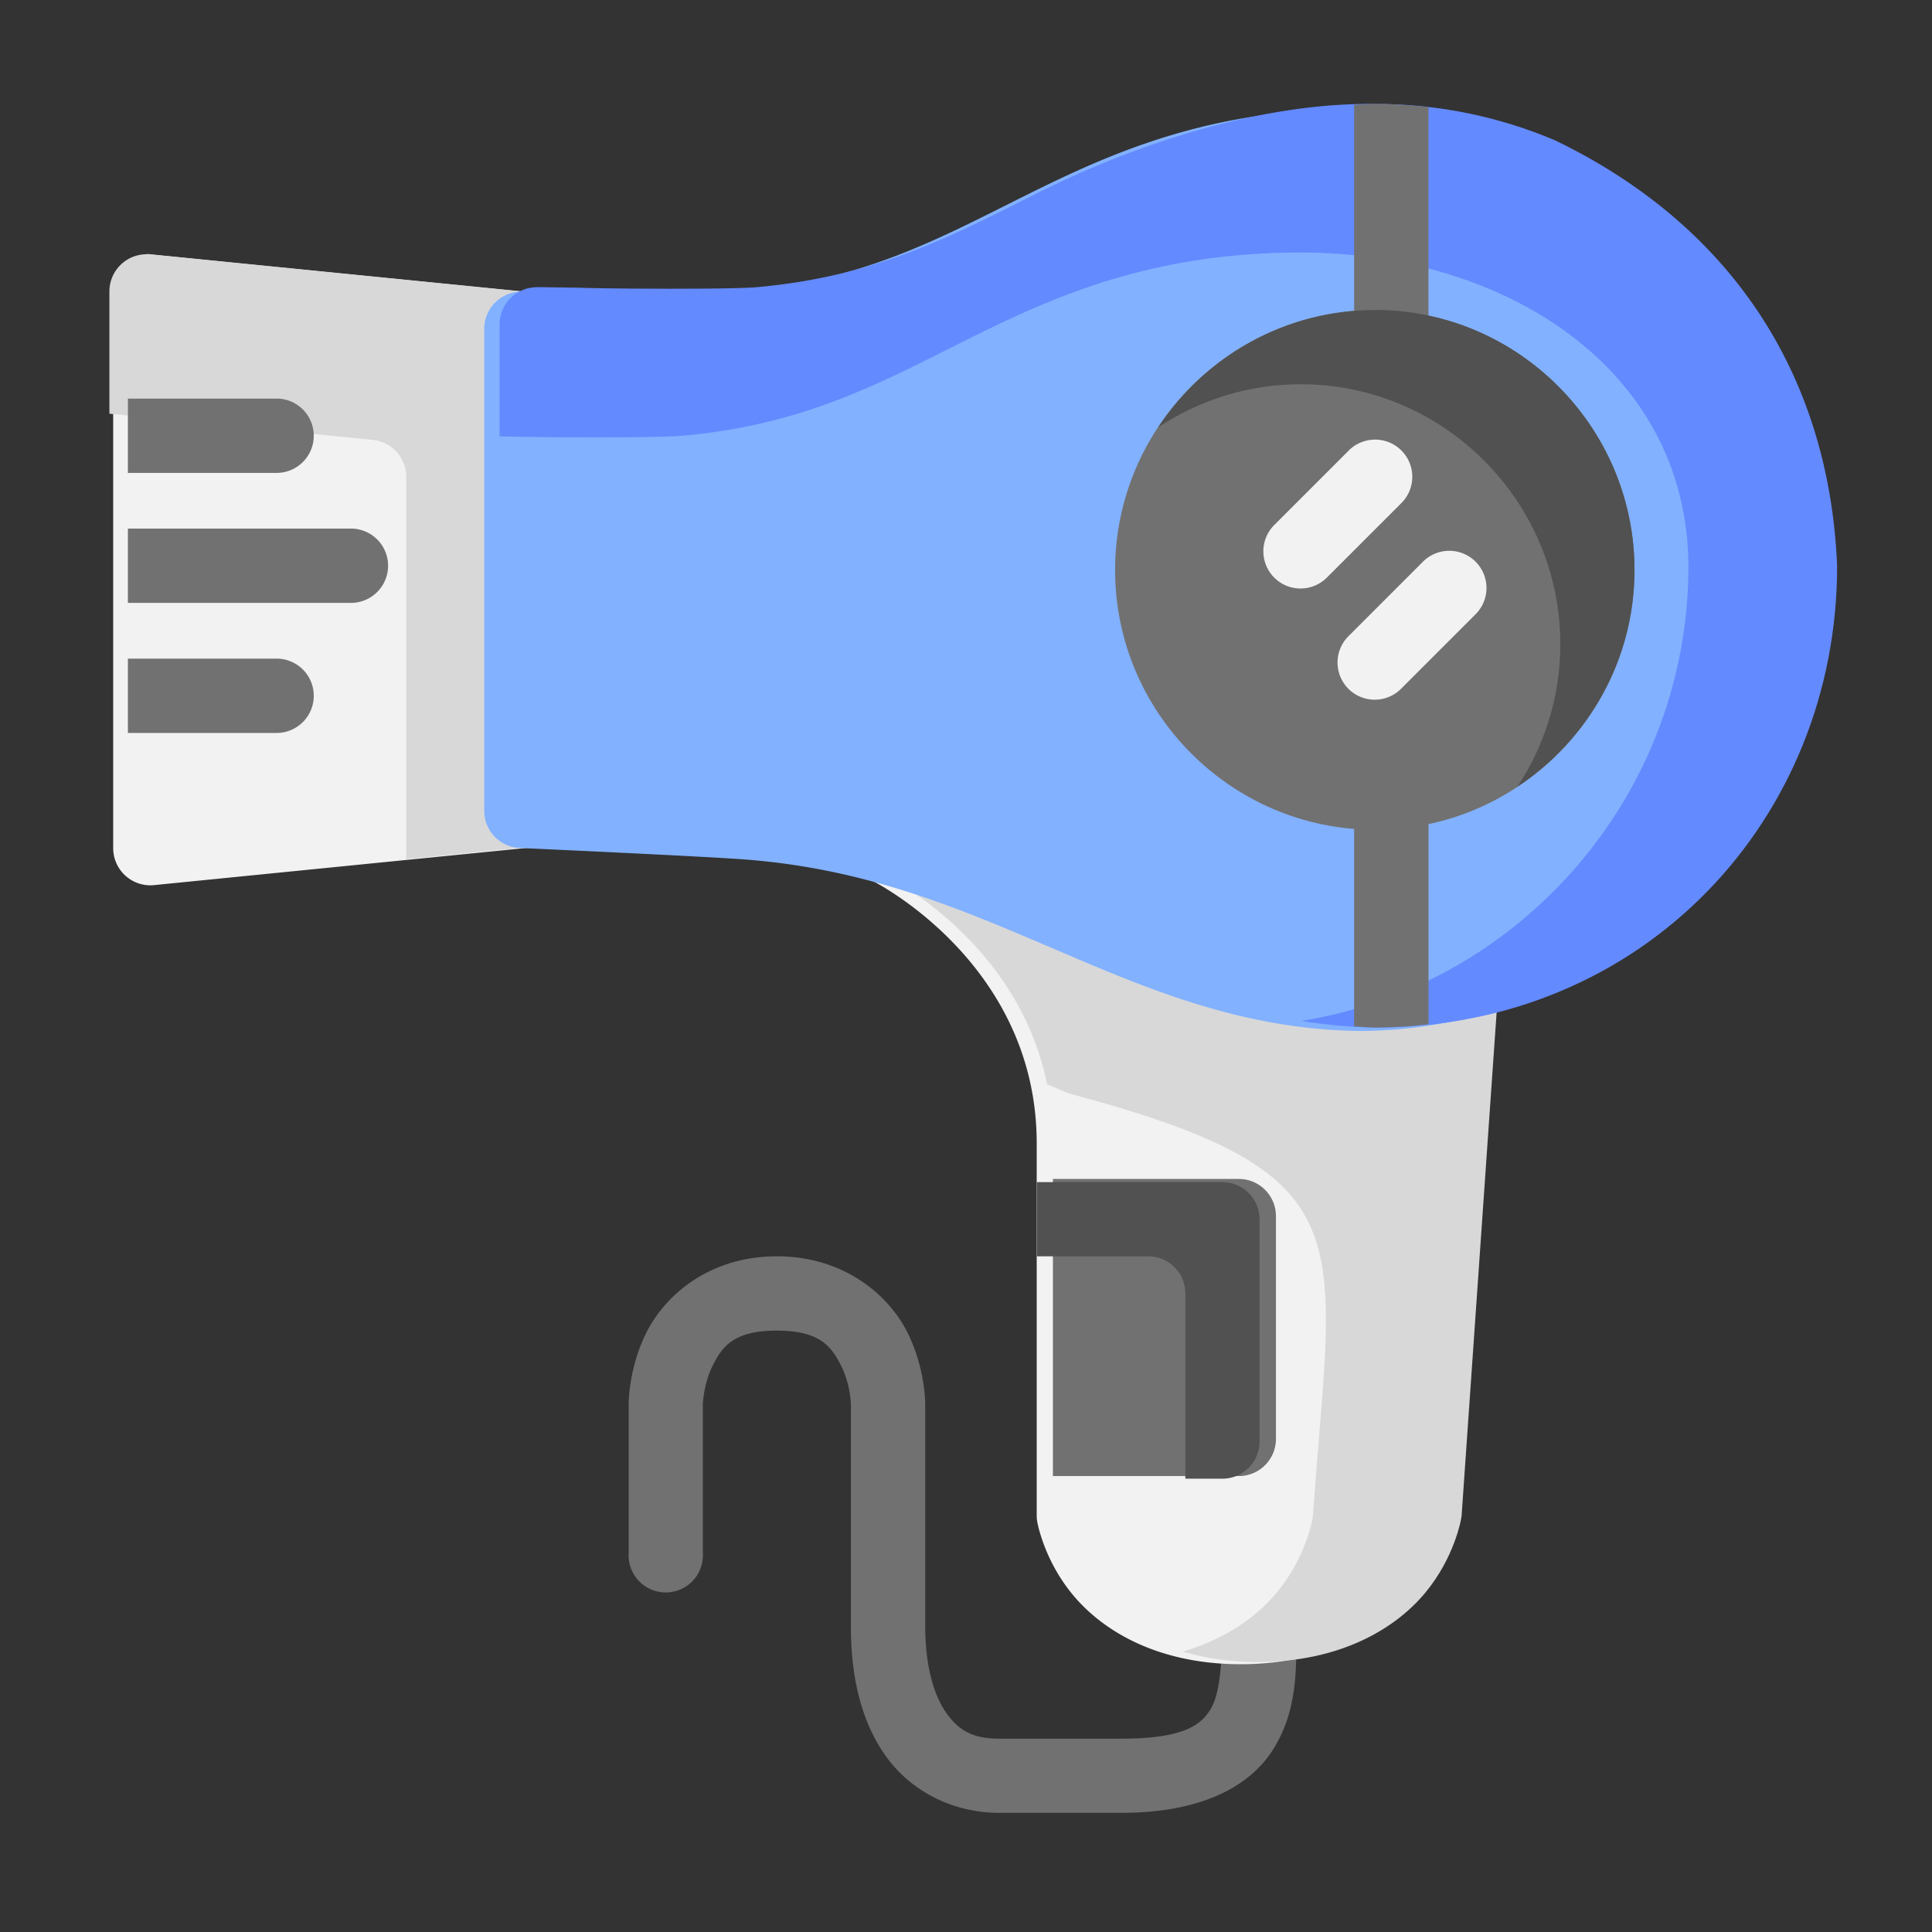 <?xml version="1.0" encoding="UTF-8" standalone="no"?>
<!-- Created with Inkscape (http://www.inkscape.org/) -->

<svg
   xmlns:dc="http://purl.org/dc/elements/1.1/"
   xmlns:cc="http://creativecommons.org/ns#"
   xmlns:rdf="http://www.w3.org/1999/02/22-rdf-syntax-ns#"
   xmlns:svg="http://www.w3.org/2000/svg"
   xmlns="http://www.w3.org/2000/svg"
   xmlns:sodipodi="http://sodipodi.sourceforge.net/DTD/sodipodi-0.dtd"
   xmlns:inkscape="http://www.inkscape.org/namespaces/inkscape"
   width="48pt"
   height="48pt"
   viewBox="0 0 16.933 16.933"
   version="1.1"
   id="svg979"
   inkscape:version="0.92.4 (5da689c313, 2019-01-14)"
   sodipodi:docname="6 - Hair Dryer.svg"
   inkscape:export-filename="E:\TR Design Studio Creative\Project Design\TR Creative Design\Icon Design\Project Hiring\Icon Icons\Project - 001\002 - Beauty And Fashion\Send\3 - Flat\6 - Hair Dryer.png"
   inkscape:export-xdpi="768"
   inkscape:export-ydpi="768">
  <rect x="0" y="0" width="16.933" height="16.933" fill="#333333" stroke="none"/>
  <defs
     id="defs973" />
  <sodipodi:namedview
     id="base"
     pagecolor="#ffffff"
     bordercolor="#666666"
     borderopacity="1.0"
     inkscape:pageopacity="0.0"
     inkscape:pageshadow="2"
     inkscape:zoom="8.546875"
     inkscape:cx="32"
     inkscape:cy="32"
     inkscape:document-units="pt"
     inkscape:current-layer="layer1"
     showgrid="false"
     units="pt"
     inkscape:window-width="1366"
     inkscape:window-height="716"
     inkscape:window-x="-8"
     inkscape:window-y="-8"
     inkscape:window-maximized="1"
     inkscape:snap-bbox="true"
     inkscape:bbox-nodes="true"
     inkscape:snap-nodes="false"
     showguides="false">
    <inkscape:grid
       type="xygrid"
       id="grid1526" />
    <sodipodi:guide
       position="0.97,15.963"
       orientation="56.667,0"
       id="guide1528"
       inkscape:locked="false" />
    <sodipodi:guide
       position="0.97,0.97"
       orientation="0,56.667"
       id="guide1530"
       inkscape:locked="false" />
    <sodipodi:guide
       position="15.963,0.97"
       orientation="-56.667,0"
       id="guide1532"
       inkscape:locked="false" />
    <sodipodi:guide
       position="15.963,15.963"
       orientation="0,-56.667"
       id="guide1534"
       inkscape:locked="false" />
  </sodipodi:namedview>
  <g
     inkscape:label="Layer 1"
     inkscape:groupmode="layer"
     id="layer1"
     transform="translate(0,-280.067)">
    <g
       transform="matrix(1.229,0,0,1.229,-80.498,-41.669)"
       style="display:inline;stroke-width:0.814"
       id="g2177">
      <path
         inkscape:export-ydpi="700.72992"
         inkscape:export-xdpi="700.72992"
         inkscape:connector-curvature="0"
         id="path1005"
         d="m 71.039,270.746 c -0.485,0 -0.799,0.281 -0.93,0.543 -0.131,0.262 -0.127,0.516 -0.127,0.516 v 1.057 a 0.265,0.265 0 1 0 0.529,0 v -1.057 c 0,0 0.003,-0.144 0.07,-0.279 0.068,-0.135 0.148,-0.25 0.457,-0.25 0.309,0 0.391,0.115 0.459,0.25 0.068,0.135 0.07,0.279 0.07,0.279 v 1.582 c 0,0.354 0.071,0.673 0.248,0.922 0.177,0.249 0.475,0.406 0.811,0.406 h 0.869 c 0.54,0 0.907,-0.169 1.086,-0.457 0.179,-0.288 0.162,-0.603 0.162,-0.867 a 0.265,0.265 0 1 0 -0.529,0 c 0,0.265 -0.016,0.479 -0.084,0.588 -0.068,0.109 -0.19,0.207 -0.635,0.207 h -0.869 c -0.193,0 -0.291,-0.06 -0.379,-0.184 -0.088,-0.124 -0.15,-0.335 -0.15,-0.615 v -1.582 c 0,0 0.004,-0.254 -0.127,-0.516 -0.131,-0.262 -0.447,-0.543 -0.932,-0.543 z"
         style="color:#000000;font-style:normal;font-variant:normal;font-weight:normal;font-stretch:normal;font-size:medium;line-height:normal;font-family:sans-serif;font-variant-ligatures:normal;font-variant-position:normal;font-variant-caps:normal;font-variant-numeric:normal;font-variant-alternates:normal;font-feature-settings:normal;text-indent:0;text-align:start;text-decoration:none;text-decoration-line:none;text-decoration-style:solid;text-decoration-color:#000000;letter-spacing:normal;word-spacing:normal;text-transform:none;writing-mode:lr-tb;direction:ltr;text-orientation:mixed;dominant-baseline:auto;baseline-shift:baseline;text-anchor:start;white-space:normal;shape-padding:0;clip-rule:nonzero;display:inline;overflow:visible;visibility:visible;opacity:1;isolation:auto;mix-blend-mode:normal;color-interpolation:sRGB;color-interpolation-filters:linearRGB;solid-color:#000000;solid-opacity:1;vector-effect:none;fill:#717171;fill-opacity:1;fill-rule:nonzero;stroke:none;stroke-width:0.431;stroke-linecap:round;stroke-linejoin:round;stroke-miterlimit:4;stroke-dasharray:none;stroke-dashoffset:0;stroke-opacity:1;paint-order:markers fill stroke;color-rendering:auto;image-rendering:auto;shape-rendering:auto;text-rendering:auto;enable-background:accumulate" />
      <path
         inkscape:export-ydpi="700.72992"
         inkscape:export-xdpi="700.72992"
         inkscape:connector-curvature="0"
         id="path1580"
         d="m 71.818,267.564 a 0.265,0.265 0 0 0 -0.102,0.502 c 0,0 1.176,0.58 1.176,1.875 v 2.656 a 0.265,0.265 0 0 0 0.004,0.043 c 0,0 0.046,0.272 0.256,0.523 0.21,0.252 0.6,0.492 1.195,0.492 0.595,0 0.986,-0.24 1.195,-0.492 0.21,-0.252 0.256,-0.523 0.256,-0.523 a 0.265,0.265 0 0 0 0.004,-0.025 l 0.264,-3.785 a 0.265,0.265 0 0 0 -0.201,-0.275 l -3.969,-0.982 a 0.265,0.265 0 0 0 -0.078,-0.008 z"
         style="color:#000000;font-style:normal;font-variant:normal;font-weight:normal;font-stretch:normal;font-size:medium;line-height:normal;font-family:sans-serif;font-variant-ligatures:normal;font-variant-position:normal;font-variant-caps:normal;font-variant-numeric:normal;font-variant-alternates:normal;font-feature-settings:normal;text-indent:0;text-align:start;text-decoration:none;text-decoration-line:none;text-decoration-style:solid;text-decoration-color:#000000;letter-spacing:normal;word-spacing:normal;text-transform:none;writing-mode:lr-tb;direction:ltr;text-orientation:mixed;dominant-baseline:auto;baseline-shift:baseline;text-anchor:start;white-space:normal;shape-padding:0;clip-rule:nonzero;display:inline;overflow:visible;visibility:visible;opacity:1;isolation:auto;mix-blend-mode:normal;color-interpolation:sRGB;color-interpolation-filters:linearRGB;solid-color:#000000;solid-opacity:1;vector-effect:none;fill:#f2f2f2;fill-opacity:1;fill-rule:nonzero;stroke:none;stroke-width:0.431;stroke-linecap:round;stroke-linejoin:round;stroke-miterlimit:4;stroke-dasharray:none;stroke-dashoffset:0;stroke-opacity:1;paint-order:markers fill stroke;color-rendering:auto;image-rendering:auto;shape-rendering:auto;text-rendering:auto;enable-background:accumulate" />
      <path
         inkscape:export-ydpi="700.72992"
         inkscape:export-xdpi="700.72992"
         sodipodi:nodetypes="ccccccccscccccccccc"
         inkscape:connector-curvature="0"
         id="path1622"
         transform="matrix(0.265,0,0,0.265,0,284.3)"
         d="m 271.637,-63.242 c -1.155,0 -1.566,1.318 -0.582,1.887 0,0 3.517,1.744 4.289,5.58 0.194,0.082 0.39,0.161 0.584,0.244 8.105,2.172 7.103,3.719 6.57,11.369 -0.004,0.032 -0.009,0.064 -0.016,0.096 0,0 -0.174,1.027 -0.967,1.979 -0.527,0.632 -1.362,1.238 -2.518,1.578 0.584,0.172 1.244,0.281 2,0.281 2.25,0 3.725,-0.908 4.518,-1.859 0.793,-0.951 0.967,-1.979 0.967,-1.979 0.007,-0.032 0.012,-0.064 0.016,-0.096 l 0.662,-9.518 0.334,-4.789 c 0.016,-0.235 -0.051,-0.468 -0.189,-0.658 -0.019,-0.027 -0.04,-0.053 -0.062,-0.078 -0.135,-0.15 -0.312,-0.257 -0.508,-0.305 l -14.708,-3.641 z"
         style="color:#000000;font-style:normal;font-variant:normal;font-weight:normal;font-stretch:normal;font-size:medium;line-height:normal;font-family:sans-serif;font-variant-ligatures:normal;font-variant-position:normal;font-variant-caps:normal;font-variant-numeric:normal;font-variant-alternates:normal;font-feature-settings:normal;text-indent:0;text-align:start;text-decoration:none;text-decoration-line:none;text-decoration-style:solid;text-decoration-color:#000000;letter-spacing:normal;word-spacing:normal;text-transform:none;writing-mode:lr-tb;direction:ltr;text-orientation:mixed;dominant-baseline:auto;baseline-shift:baseline;text-anchor:start;white-space:normal;shape-padding:0;clip-rule:nonzero;display:inline;overflow:visible;visibility:visible;opacity:1;isolation:auto;mix-blend-mode:normal;color-interpolation:sRGB;color-interpolation-filters:linearRGB;solid-color:#000000;solid-opacity:1;vector-effect:none;fill:#d8d8d8;fill-opacity:1;fill-rule:nonzero;stroke:none;stroke-width:1.627;stroke-linecap:round;stroke-linejoin:round;stroke-miterlimit:4;stroke-dasharray:none;stroke-dashoffset:0;stroke-opacity:1;paint-order:markers fill stroke;color-rendering:auto;image-rendering:auto;shape-rendering:auto;text-rendering:auto;enable-background:accumulate" />
      <path
         inkscape:export-ydpi="700.72992"
         inkscape:export-xdpi="700.72992"
         inkscape:connector-curvature="0"
         id="path1506"
         d="m 66.57,263.602 a 0.265,0.265 0 0 0 -0.264,0.266 v 3.969 a 0.265,0.265 0 0 0 0.291,0.262 l 2.646,-0.264 a 0.265,0.265 0 0 0 0.238,-0.264 v -3.439 a 0.265,0.265 0 0 0 -0.238,-0.264 l -2.646,-0.264 a 0.265,0.265 0 0 0 -0.027,-0.002 z"
         style="color:#000000;font-style:normal;font-variant:normal;font-weight:normal;font-stretch:normal;font-size:medium;line-height:normal;font-family:sans-serif;font-variant-ligatures:normal;font-variant-position:normal;font-variant-caps:normal;font-variant-numeric:normal;font-variant-alternates:normal;font-feature-settings:normal;text-indent:0;text-align:start;text-decoration:none;text-decoration-line:none;text-decoration-style:solid;text-decoration-color:#000000;letter-spacing:normal;word-spacing:normal;text-transform:none;writing-mode:lr-tb;direction:ltr;text-orientation:mixed;dominant-baseline:auto;baseline-shift:baseline;text-anchor:start;white-space:normal;shape-padding:0;clip-rule:nonzero;display:inline;overflow:visible;visibility:visible;opacity:1;isolation:auto;mix-blend-mode:normal;color-interpolation:sRGB;color-interpolation-filters:linearRGB;solid-color:#000000;solid-opacity:1;vector-effect:none;fill:#f2f2f2;fill-opacity:1;fill-rule:nonzero;stroke:none;stroke-width:0.431;stroke-linecap:round;stroke-linejoin:round;stroke-miterlimit:4;stroke-dasharray:none;stroke-dashoffset:0;stroke-opacity:1;paint-order:markers fill stroke;color-rendering:auto;image-rendering:auto;shape-rendering:auto;text-rendering:auto;enable-background:accumulate" />
      <path
         inkscape:export-ydpi="700.72992"
         inkscape:export-xdpi="700.72992"
         inkscape:connector-curvature="0"
         id="path1617"
         d="m 66.543,263.6 a 0.265,0.265 0 0 0 -0.264,0.266 v 0.871 l 1.879,0.187 a 0.265,0.265 0 0 1 0.238,0.264 v 2.726 l 0.82,-0.082 a 0.265,0.265 0 0 0 0.238,-0.264 v -3.44 a 0.265,0.265 0 0 0 -0.238,-0.264 l -2.646,-0.264 a 0.265,0.265 0 0 0 -0.027,-0.002 z"
         style="color:#000000;font-style:normal;font-variant:normal;font-weight:normal;font-stretch:normal;font-size:medium;line-height:normal;font-family:sans-serif;font-variant-ligatures:normal;font-variant-position:normal;font-variant-caps:normal;font-variant-numeric:normal;font-variant-alternates:normal;font-feature-settings:normal;text-indent:0;text-align:start;text-decoration:none;text-decoration-line:none;text-decoration-style:solid;text-decoration-color:#000000;letter-spacing:normal;word-spacing:normal;text-transform:none;writing-mode:lr-tb;direction:ltr;text-orientation:mixed;dominant-baseline:auto;baseline-shift:baseline;text-anchor:start;white-space:normal;shape-padding:0;clip-rule:nonzero;display:inline;overflow:visible;visibility:visible;opacity:1;isolation:auto;mix-blend-mode:normal;color-interpolation:sRGB;color-interpolation-filters:linearRGB;solid-color:#000000;solid-opacity:1;vector-effect:none;fill:#d8d8d8;fill-opacity:1;fill-rule:nonzero;stroke:none;stroke-width:0.431;stroke-linecap:round;stroke-linejoin:round;stroke-miterlimit:4;stroke-dasharray:none;stroke-dashoffset:0;stroke-opacity:1;paint-order:markers fill stroke;color-rendering:auto;image-rendering:auto;shape-rendering:auto;text-rendering:auto;enable-background:accumulate" />
      <path
         inkscape:export-ydpi="700.72992"
         inkscape:export-xdpi="700.72992"
         inkscape:connector-curvature="0"
         id="path1542"
         d="m 75.189,262.562 c -1.06,0 -1.754,0.309 -2.373,0.617 -0.619,0.308 -1.161,0.61 -2.035,0.688 -0.117,0.01 -0.529,0.013 -0.885,0.01 -0.356,-0.003 -0.674,-0.01 -0.674,-0.01 a 0.265,0.265 0 0 0 -0.27,0.264 v 3.439 a 0.265,0.265 0 0 0 0.252,0.264 c 0,0 1.305,0.059 1.605,0.082 0.866,0.065 1.529,0.348 2.195,0.633 0.667,0.285 1.34,0.577 2.18,0.59 a 0.265,0.265 0 0 0 0.004,0 c 1.813,-5e-5 3.287,-1.475 3.287,-3.287 -4.5e-5,-1.813 -1.475,-3.289 -3.287,-3.289 z"
         style="color:#000000;font-style:normal;font-variant:normal;font-weight:normal;font-stretch:normal;font-size:medium;line-height:normal;font-family:sans-serif;font-variant-ligatures:normal;font-variant-position:normal;font-variant-caps:normal;font-variant-numeric:normal;font-variant-alternates:normal;font-feature-settings:normal;text-indent:0;text-align:start;text-decoration:none;text-decoration-line:none;text-decoration-style:solid;text-decoration-color:#000000;letter-spacing:normal;word-spacing:normal;text-transform:none;writing-mode:lr-tb;direction:ltr;text-orientation:mixed;dominant-baseline:auto;baseline-shift:baseline;text-anchor:start;white-space:normal;shape-padding:0;clip-rule:nonzero;display:inline;overflow:visible;visibility:visible;opacity:1;isolation:auto;mix-blend-mode:normal;color-interpolation:sRGB;color-interpolation-filters:linearRGB;solid-color:#000000;solid-opacity:1;vector-effect:none;fill:#82b1ff;fill-opacity:1;fill-rule:nonzero;stroke:none;stroke-width:0.431;stroke-linecap:round;stroke-linejoin:round;stroke-miterlimit:4;stroke-dasharray:none;stroke-dashoffset:0;stroke-opacity:1;paint-order:markers fill stroke;color-rendering:auto;image-rendering:auto;shape-rendering:auto;text-rendering:auto;enable-background:accumulate" />
      <path
         inkscape:export-ydpi="700.72992"
         inkscape:export-xdpi="700.72992"
         sodipodi:nodetypes="ccccccccccccccccccccccccccccc"
         inkscape:connector-curvature="0"
         id="path1602"
         transform="matrix(0.265,0,0,0.265,0,284.3)"
         d="m 284.18,-82.16 v 0.002 c -3.059,-0.043 -6.415,1.068 -8.969,2.334 -2.338,1.166 -4.386,2.304 -7.691,2.598 -0.441,0.039 -2,0.048 -3.346,0.037 -0.727,-0.006 -0.901,-0.011 -1.377,-0.02 0.027,-8.68e-4 0.07,-0.001 0.096,-0.002 -0.462,-0.008 -1.264,-0.018 -1.264,-0.018 v 0.002 h -0.002 c -0.033,-3.56e-4 -0.067,9.45e-4 -0.1,0.004 -0.032,0.003 -0.064,0.008 -0.096,0.014 -10e-4,-3e-6 -0.003,-3e-6 -0.004,0 -0.472,0.087 -0.816,0.498 -0.818,0.979 v 3.018 c 0.473,0.008 0.738,0.016 1.564,0.023 1.345,0.011 2.904,7.36e-4 3.346,-0.039 3.306,-0.294 5.353,-1.432 7.691,-2.598 2.338,-1.166 4.963,-2.334 8.969,-2.334 5.425,0 10.395,3.089 10.424,8.434 -1.7e-4,6.165 -4.517,11.281 -10.414,12.246 0.635,0.099 1.289,0.167 1.977,0.178 0.005,3.1e-5 0.009,3.1e-5 0.014,0 7.229,0 12.424,-5.615 12.424,-12.416 v -0.008 -0.002 c -0.22,-5.257 -2.959,-9.218 -7.592,-11.451 -1.486,-0.63 -3.119,-0.98 -4.832,-0.98 z"
         style="color:#000000;font-style:normal;font-variant:normal;font-weight:normal;font-stretch:normal;font-size:medium;line-height:normal;font-family:sans-serif;font-variant-ligatures:normal;font-variant-position:normal;font-variant-caps:normal;font-variant-numeric:normal;font-variant-alternates:normal;font-feature-settings:normal;text-indent:0;text-align:start;text-decoration:none;text-decoration-line:none;text-decoration-style:solid;text-decoration-color:#000000;letter-spacing:normal;word-spacing:normal;text-transform:none;writing-mode:lr-tb;direction:ltr;text-orientation:mixed;dominant-baseline:auto;baseline-shift:baseline;text-anchor:start;white-space:normal;shape-padding:0;clip-rule:nonzero;display:inline;overflow:visible;visibility:visible;opacity:1;isolation:auto;mix-blend-mode:normal;color-interpolation:sRGB;color-interpolation-filters:linearRGB;solid-color:#000000;solid-opacity:1;vector-effect:none;fill:#648aff;fill-opacity:1;fill-rule:nonzero;stroke:none;stroke-width:1.627;stroke-linecap:round;stroke-linejoin:round;stroke-miterlimit:4;stroke-dasharray:none;stroke-dashoffset:0;stroke-opacity:1;paint-order:markers fill stroke;color-rendering:auto;image-rendering:auto;shape-rendering:auto;text-rendering:auto;enable-background:accumulate" />
      <path
         inkscape:export-ydpi="700.72992"
         inkscape:export-xdpi="700.72992"
         inkscape:connector-curvature="0"
         id="path1589"
         transform="matrix(0.265,0,0,0.265,0,284.3)"
         d="m 275.5,-53.229 v 7.996 h 4.996 a 1,1 0 0 0 1.006,-0.998 v -6 a 1,1 0 0 0 -1.006,-0.998 z"
         style="color:#000000;font-style:normal;font-variant:normal;font-weight:normal;font-stretch:normal;font-size:medium;line-height:normal;font-family:sans-serif;font-variant-ligatures:normal;font-variant-position:normal;font-variant-caps:normal;font-variant-numeric:normal;font-variant-alternates:normal;font-feature-settings:normal;text-indent:0;text-align:start;text-decoration:none;text-decoration-line:none;text-decoration-style:solid;text-decoration-color:#000000;letter-spacing:normal;word-spacing:normal;text-transform:none;writing-mode:lr-tb;direction:ltr;text-orientation:mixed;dominant-baseline:auto;baseline-shift:baseline;text-anchor:start;white-space:normal;shape-padding:0;clip-rule:nonzero;display:inline;overflow:visible;visibility:visible;opacity:1;isolation:auto;mix-blend-mode:normal;color-interpolation:sRGB;color-interpolation-filters:linearRGB;solid-color:#000000;solid-opacity:1;vector-effect:none;fill:#717171;fill-opacity:1;fill-rule:nonzero;stroke:none;stroke-width:1.627;stroke-linecap:round;stroke-linejoin:round;stroke-miterlimit:4;stroke-dasharray:none;stroke-dashoffset:0;stroke-opacity:1;paint-order:markers fill stroke;color-rendering:auto;image-rendering:auto;shape-rendering:auto;text-rendering:auto;enable-background:accumulate" />
      <path
         inkscape:export-ydpi="700.72992"
         inkscape:export-xdpi="700.72992"
         inkscape:connector-curvature="0"
         id="path1015"
         transform="matrix(0.265,0,0,0.265,0,284.3)"
         d="m 284.18,-82.158 c -0.2,0 -0.381,0.016 -0.574,0.021 v 6.424 a 1,1 0 1 0 2,0 v -6.357 c -0.468,-0.054 -0.943,-0.088 -1.426,-0.088 z"
         style="color:#000000;font-style:normal;font-variant:normal;font-weight:normal;font-stretch:normal;font-size:medium;line-height:normal;font-family:sans-serif;font-variant-ligatures:normal;font-variant-position:normal;font-variant-caps:normal;font-variant-numeric:normal;font-variant-alternates:normal;font-feature-settings:normal;text-indent:0;text-align:start;text-decoration:none;text-decoration-line:none;text-decoration-style:solid;text-decoration-color:#000000;letter-spacing:normal;word-spacing:normal;text-transform:none;writing-mode:lr-tb;direction:ltr;text-orientation:mixed;dominant-baseline:auto;baseline-shift:baseline;text-anchor:start;white-space:normal;shape-padding:0;clip-rule:nonzero;display:inline;overflow:visible;visibility:visible;opacity:1;isolation:auto;mix-blend-mode:normal;color-interpolation:sRGB;color-interpolation-filters:linearRGB;solid-color:#000000;solid-opacity:1;vector-effect:none;fill:#717171;fill-opacity:1;fill-rule:nonzero;stroke:none;stroke-width:1.627;stroke-linecap:round;stroke-linejoin:round;stroke-miterlimit:4;stroke-dasharray:none;stroke-dashoffset:0;stroke-opacity:1;paint-order:markers fill stroke;color-rendering:auto;image-rendering:auto;shape-rendering:auto;text-rendering:auto;enable-background:accumulate" />
      <path
         inkscape:export-ydpi="700.72992"
         inkscape:export-xdpi="700.72992"
         inkscape:connector-curvature="0"
         id="path1017"
         transform="matrix(0.265,0,0,0.265,0,284.3)"
         d="m 284.594,-64.744 a 1,1 0 0 0 -0.988,1.012 v 6.398 c 0.187,0.01 0.369,0.028 0.561,0.031 a 1,1 0 0 0 0.014,0 c 0.482,-1.4e-5 0.958,-0.034 1.426,-0.088 v -6.342 a 1,1 0 0 0 -1.012,-1.012 z"
         style="color:#000000;font-style:normal;font-variant:normal;font-weight:normal;font-stretch:normal;font-size:medium;line-height:normal;font-family:sans-serif;font-variant-ligatures:normal;font-variant-position:normal;font-variant-caps:normal;font-variant-numeric:normal;font-variant-alternates:normal;font-feature-settings:normal;text-indent:0;text-align:start;text-decoration:none;text-decoration-line:none;text-decoration-style:solid;text-decoration-color:#000000;letter-spacing:normal;word-spacing:normal;text-transform:none;writing-mode:lr-tb;direction:ltr;text-orientation:mixed;dominant-baseline:auto;baseline-shift:baseline;text-anchor:start;white-space:normal;shape-padding:0;clip-rule:nonzero;display:inline;overflow:visible;visibility:visible;opacity:1;isolation:auto;mix-blend-mode:normal;color-interpolation:sRGB;color-interpolation-filters:linearRGB;solid-color:#000000;solid-opacity:1;vector-effect:none;fill:#717171;fill-opacity:1;fill-rule:nonzero;stroke:none;stroke-width:1.627;stroke-linecap:round;stroke-linejoin:round;stroke-miterlimit:4;stroke-dasharray:none;stroke-dashoffset:0;stroke-opacity:1;paint-order:markers fill stroke;color-rendering:auto;image-rendering:auto;shape-rendering:auto;text-rendering:auto;enable-background:accumulate" />
      <path
         inkscape:export-ydpi="700.72992"
         inkscape:export-xdpi="700.72992"
         inkscape:connector-curvature="0"
         id="path1549"
         d="m 75.303,263.998 c -1.02,0 -1.852,0.834 -1.852,1.854 0,1.02 0.832,1.852 1.852,1.852 1.02,0 1.852,-0.832 1.852,-1.852 0,-1.02 -0.832,-1.854 -1.852,-1.854 z"
         style="color:#000000;font-style:normal;font-variant:normal;font-weight:normal;font-stretch:normal;font-size:medium;line-height:normal;font-family:sans-serif;font-variant-ligatures:normal;font-variant-position:normal;font-variant-caps:normal;font-variant-numeric:normal;font-variant-alternates:normal;font-feature-settings:normal;text-indent:0;text-align:start;text-decoration:none;text-decoration-line:none;text-decoration-style:solid;text-decoration-color:#000000;letter-spacing:normal;word-spacing:normal;text-transform:none;writing-mode:lr-tb;direction:ltr;text-orientation:mixed;dominant-baseline:auto;baseline-shift:baseline;text-anchor:start;white-space:normal;shape-padding:0;clip-rule:nonzero;display:inline;overflow:visible;visibility:visible;opacity:1;isolation:auto;mix-blend-mode:normal;color-interpolation:sRGB;color-interpolation-filters:linearRGB;solid-color:#000000;solid-opacity:1;vector-effect:none;fill:#717171;fill-opacity:1;fill-rule:nonzero;stroke:none;stroke-width:0.431;stroke-linecap:round;stroke-linejoin:round;stroke-miterlimit:4;stroke-dasharray:none;stroke-dashoffset:0;stroke-opacity:1;paint-order:markers fill stroke;color-rendering:auto;image-rendering:auto;shape-rendering:auto;text-rendering:auto;enable-background:accumulate" />
      <path
         inkscape:export-ydpi="700.72992"
         inkscape:export-xdpi="700.72992"
         inkscape:connector-curvature="0"
         id="path1007"
         d="m 75.297,264.922 a 0.265,0.265 0 0 0 -0.182,0.08 l -0.529,0.529 a 0.265,0.265 0 1 0 0.375,0.375 l 0.529,-0.529 a 0.265,0.265 0 0 0 -0.193,-0.455 z"
         style="color:#000000;font-style:normal;font-variant:normal;font-weight:normal;font-stretch:normal;font-size:medium;line-height:normal;font-family:sans-serif;font-variant-ligatures:normal;font-variant-position:normal;font-variant-caps:normal;font-variant-numeric:normal;font-variant-alternates:normal;font-feature-settings:normal;text-indent:0;text-align:start;text-decoration:none;text-decoration-line:none;text-decoration-style:solid;text-decoration-color:#000000;letter-spacing:normal;word-spacing:normal;text-transform:none;writing-mode:lr-tb;direction:ltr;text-orientation:mixed;dominant-baseline:auto;baseline-shift:baseline;text-anchor:start;white-space:normal;shape-padding:0;clip-rule:nonzero;display:inline;overflow:visible;visibility:visible;opacity:1;isolation:auto;mix-blend-mode:normal;color-interpolation:sRGB;color-interpolation-filters:linearRGB;solid-color:#000000;solid-opacity:1;vector-effect:none;fill:#f2f2f2;fill-opacity:1;fill-rule:nonzero;stroke:none;stroke-width:0.431;stroke-linecap:round;stroke-linejoin:round;stroke-miterlimit:4;stroke-dasharray:none;stroke-dashoffset:0;stroke-opacity:1;paint-order:markers fill stroke;color-rendering:auto;image-rendering:auto;shape-rendering:auto;text-rendering:auto;enable-background:accumulate" />
      <path
         inkscape:export-ydpi="700.72992"
         inkscape:export-xdpi="700.72992"
         inkscape:connector-curvature="0"
         id="path1009"
         d="m 75.826,265.715 a 0.265,0.265 0 0 0 -0.182,0.08 l -0.529,0.529 a 0.265,0.265 0 1 0 0.375,0.375 l 0.529,-0.529 a 0.265,0.265 0 0 0 -0.193,-0.455 z"
         style="color:#000000;font-style:normal;font-variant:normal;font-weight:normal;font-stretch:normal;font-size:medium;line-height:normal;font-family:sans-serif;font-variant-ligatures:normal;font-variant-position:normal;font-variant-caps:normal;font-variant-numeric:normal;font-variant-alternates:normal;font-feature-settings:normal;text-indent:0;text-align:start;text-decoration:none;text-decoration-line:none;text-decoration-style:solid;text-decoration-color:#000000;letter-spacing:normal;word-spacing:normal;text-transform:none;writing-mode:lr-tb;direction:ltr;text-orientation:mixed;dominant-baseline:auto;baseline-shift:baseline;text-anchor:start;white-space:normal;shape-padding:0;clip-rule:nonzero;display:inline;overflow:visible;visibility:visible;opacity:1;isolation:auto;mix-blend-mode:normal;color-interpolation:sRGB;color-interpolation-filters:linearRGB;solid-color:#000000;solid-opacity:1;vector-effect:none;fill:#f2f2f2;fill-opacity:1;fill-rule:nonzero;stroke:none;stroke-width:0.431;stroke-linecap:round;stroke-linejoin:round;stroke-miterlimit:4;stroke-dasharray:none;stroke-dashoffset:0;stroke-opacity:1;paint-order:markers fill stroke;color-rendering:auto;image-rendering:auto;shape-rendering:auto;text-rendering:auto;enable-background:accumulate" />
      <path
         inkscape:export-ydpi="700.72992"
         inkscape:export-xdpi="700.72992"
         inkscape:connector-curvature="0"
         id="path1034"
         transform="matrix(0.265,0,0,0.265,0,284.3)"
         d="m 250.607,-74.229 v 2 h 4.002 a 1,1 0 1 0 0,-2 z m 0,3.498 v 2 h 6.002 a 1,1 0 0 0 0,-2 z m 0,3.5 v 2 h 4.002 a 1,1 0 1 0 0,-2 z"
         style="color:#000000;font-style:normal;font-variant:normal;font-weight:normal;font-stretch:normal;font-size:medium;line-height:normal;font-family:sans-serif;font-variant-ligatures:normal;font-variant-position:normal;font-variant-caps:normal;font-variant-numeric:normal;font-variant-alternates:normal;font-feature-settings:normal;text-indent:0;text-align:start;text-decoration:none;text-decoration-line:none;text-decoration-style:solid;text-decoration-color:#000000;letter-spacing:normal;word-spacing:normal;text-transform:none;writing-mode:lr-tb;direction:ltr;text-orientation:mixed;dominant-baseline:auto;baseline-shift:baseline;text-anchor:start;white-space:normal;shape-padding:0;clip-rule:nonzero;display:inline;overflow:visible;visibility:visible;opacity:1;isolation:auto;mix-blend-mode:normal;color-interpolation:sRGB;color-interpolation-filters:linearRGB;solid-color:#000000;solid-opacity:1;vector-effect:none;fill:#717171;fill-opacity:1;fill-rule:nonzero;stroke:none;stroke-width:1.627;stroke-linecap:round;stroke-linejoin:round;stroke-miterlimit:4;stroke-dasharray:none;stroke-dashoffset:0;stroke-opacity:1;paint-order:markers fill stroke;color-rendering:auto;image-rendering:auto;shape-rendering:auto;text-rendering:auto;enable-background:accumulate" />
      <path
         inkscape:export-ydpi="700.72992"
         inkscape:export-xdpi="700.72992"
         inkscape:connector-curvature="0"
         id="path1596"
         d="m 75.303,263.998 c -0.644,0 -1.213,0.334 -1.545,0.836 0.292,-0.193 0.641,-0.307 1.016,-0.307 1.02,0 1.852,0.834 1.852,1.854 0,0.375 -0.113,0.724 -0.306,1.016 0.502,-0.332 0.835,-0.901 0.835,-1.546 0,-1.02 -0.832,-1.854 -1.852,-1.854 z"
         style="color:#000000;font-style:normal;font-variant:normal;font-weight:normal;font-stretch:normal;font-size:medium;line-height:normal;font-family:sans-serif;font-variant-ligatures:normal;font-variant-position:normal;font-variant-caps:normal;font-variant-numeric:normal;font-variant-alternates:normal;font-feature-settings:normal;text-indent:0;text-align:start;text-decoration:none;text-decoration-line:none;text-decoration-style:solid;text-decoration-color:#000000;letter-spacing:normal;word-spacing:normal;text-transform:none;writing-mode:lr-tb;direction:ltr;text-orientation:mixed;dominant-baseline:auto;baseline-shift:baseline;text-anchor:start;white-space:normal;shape-padding:0;clip-rule:nonzero;display:inline;overflow:visible;visibility:visible;opacity:1;isolation:auto;mix-blend-mode:normal;color-interpolation:sRGB;color-interpolation-filters:linearRGB;solid-color:#000000;solid-opacity:1;vector-effect:none;fill:#515151;fill-opacity:1;fill-rule:nonzero;stroke:none;stroke-width:0.431;stroke-linecap:round;stroke-linejoin:round;stroke-miterlimit:4;stroke-dasharray:none;stroke-dashoffset:0;stroke-opacity:1;paint-order:markers fill stroke;color-rendering:auto;image-rendering:auto;shape-rendering:auto;text-rendering:auto;enable-background:accumulate" />
      <path
         inkscape:export-ydpi="700.72992"
         inkscape:export-xdpi="700.72992"
         inkscape:connector-curvature="0"
         id="path1634"
         d="m 72.893,270.217 v 0.529 h 0.793 a 0.265,0.265 0 0 1 0.266,0.264 v 1.322 h 0.263 a 0.265,0.265 0 0 0 0.266,-0.264 v -1.587 a 0.265,0.265 0 0 0 -0.266,-0.264 z"
         style="color:#000000;font-style:normal;font-variant:normal;font-weight:normal;font-stretch:normal;font-size:medium;line-height:normal;font-family:sans-serif;font-variant-ligatures:normal;font-variant-position:normal;font-variant-caps:normal;font-variant-numeric:normal;font-variant-alternates:normal;font-feature-settings:normal;text-indent:0;text-align:start;text-decoration:none;text-decoration-line:none;text-decoration-style:solid;text-decoration-color:#000000;letter-spacing:normal;word-spacing:normal;text-transform:none;writing-mode:lr-tb;direction:ltr;text-orientation:mixed;dominant-baseline:auto;baseline-shift:baseline;text-anchor:start;white-space:normal;shape-padding:0;clip-rule:nonzero;display:inline;overflow:visible;visibility:visible;opacity:1;isolation:auto;mix-blend-mode:normal;color-interpolation:sRGB;color-interpolation-filters:linearRGB;solid-color:#000000;solid-opacity:1;vector-effect:none;fill:#515151;fill-opacity:1;fill-rule:nonzero;stroke:none;stroke-width:0.431;stroke-linecap:round;stroke-linejoin:round;stroke-miterlimit:4;stroke-dasharray:none;stroke-dashoffset:0;stroke-opacity:1;paint-order:markers fill stroke;color-rendering:auto;image-rendering:auto;shape-rendering:auto;text-rendering:auto;enable-background:accumulate" />
    </g>
  </g>
</svg>
